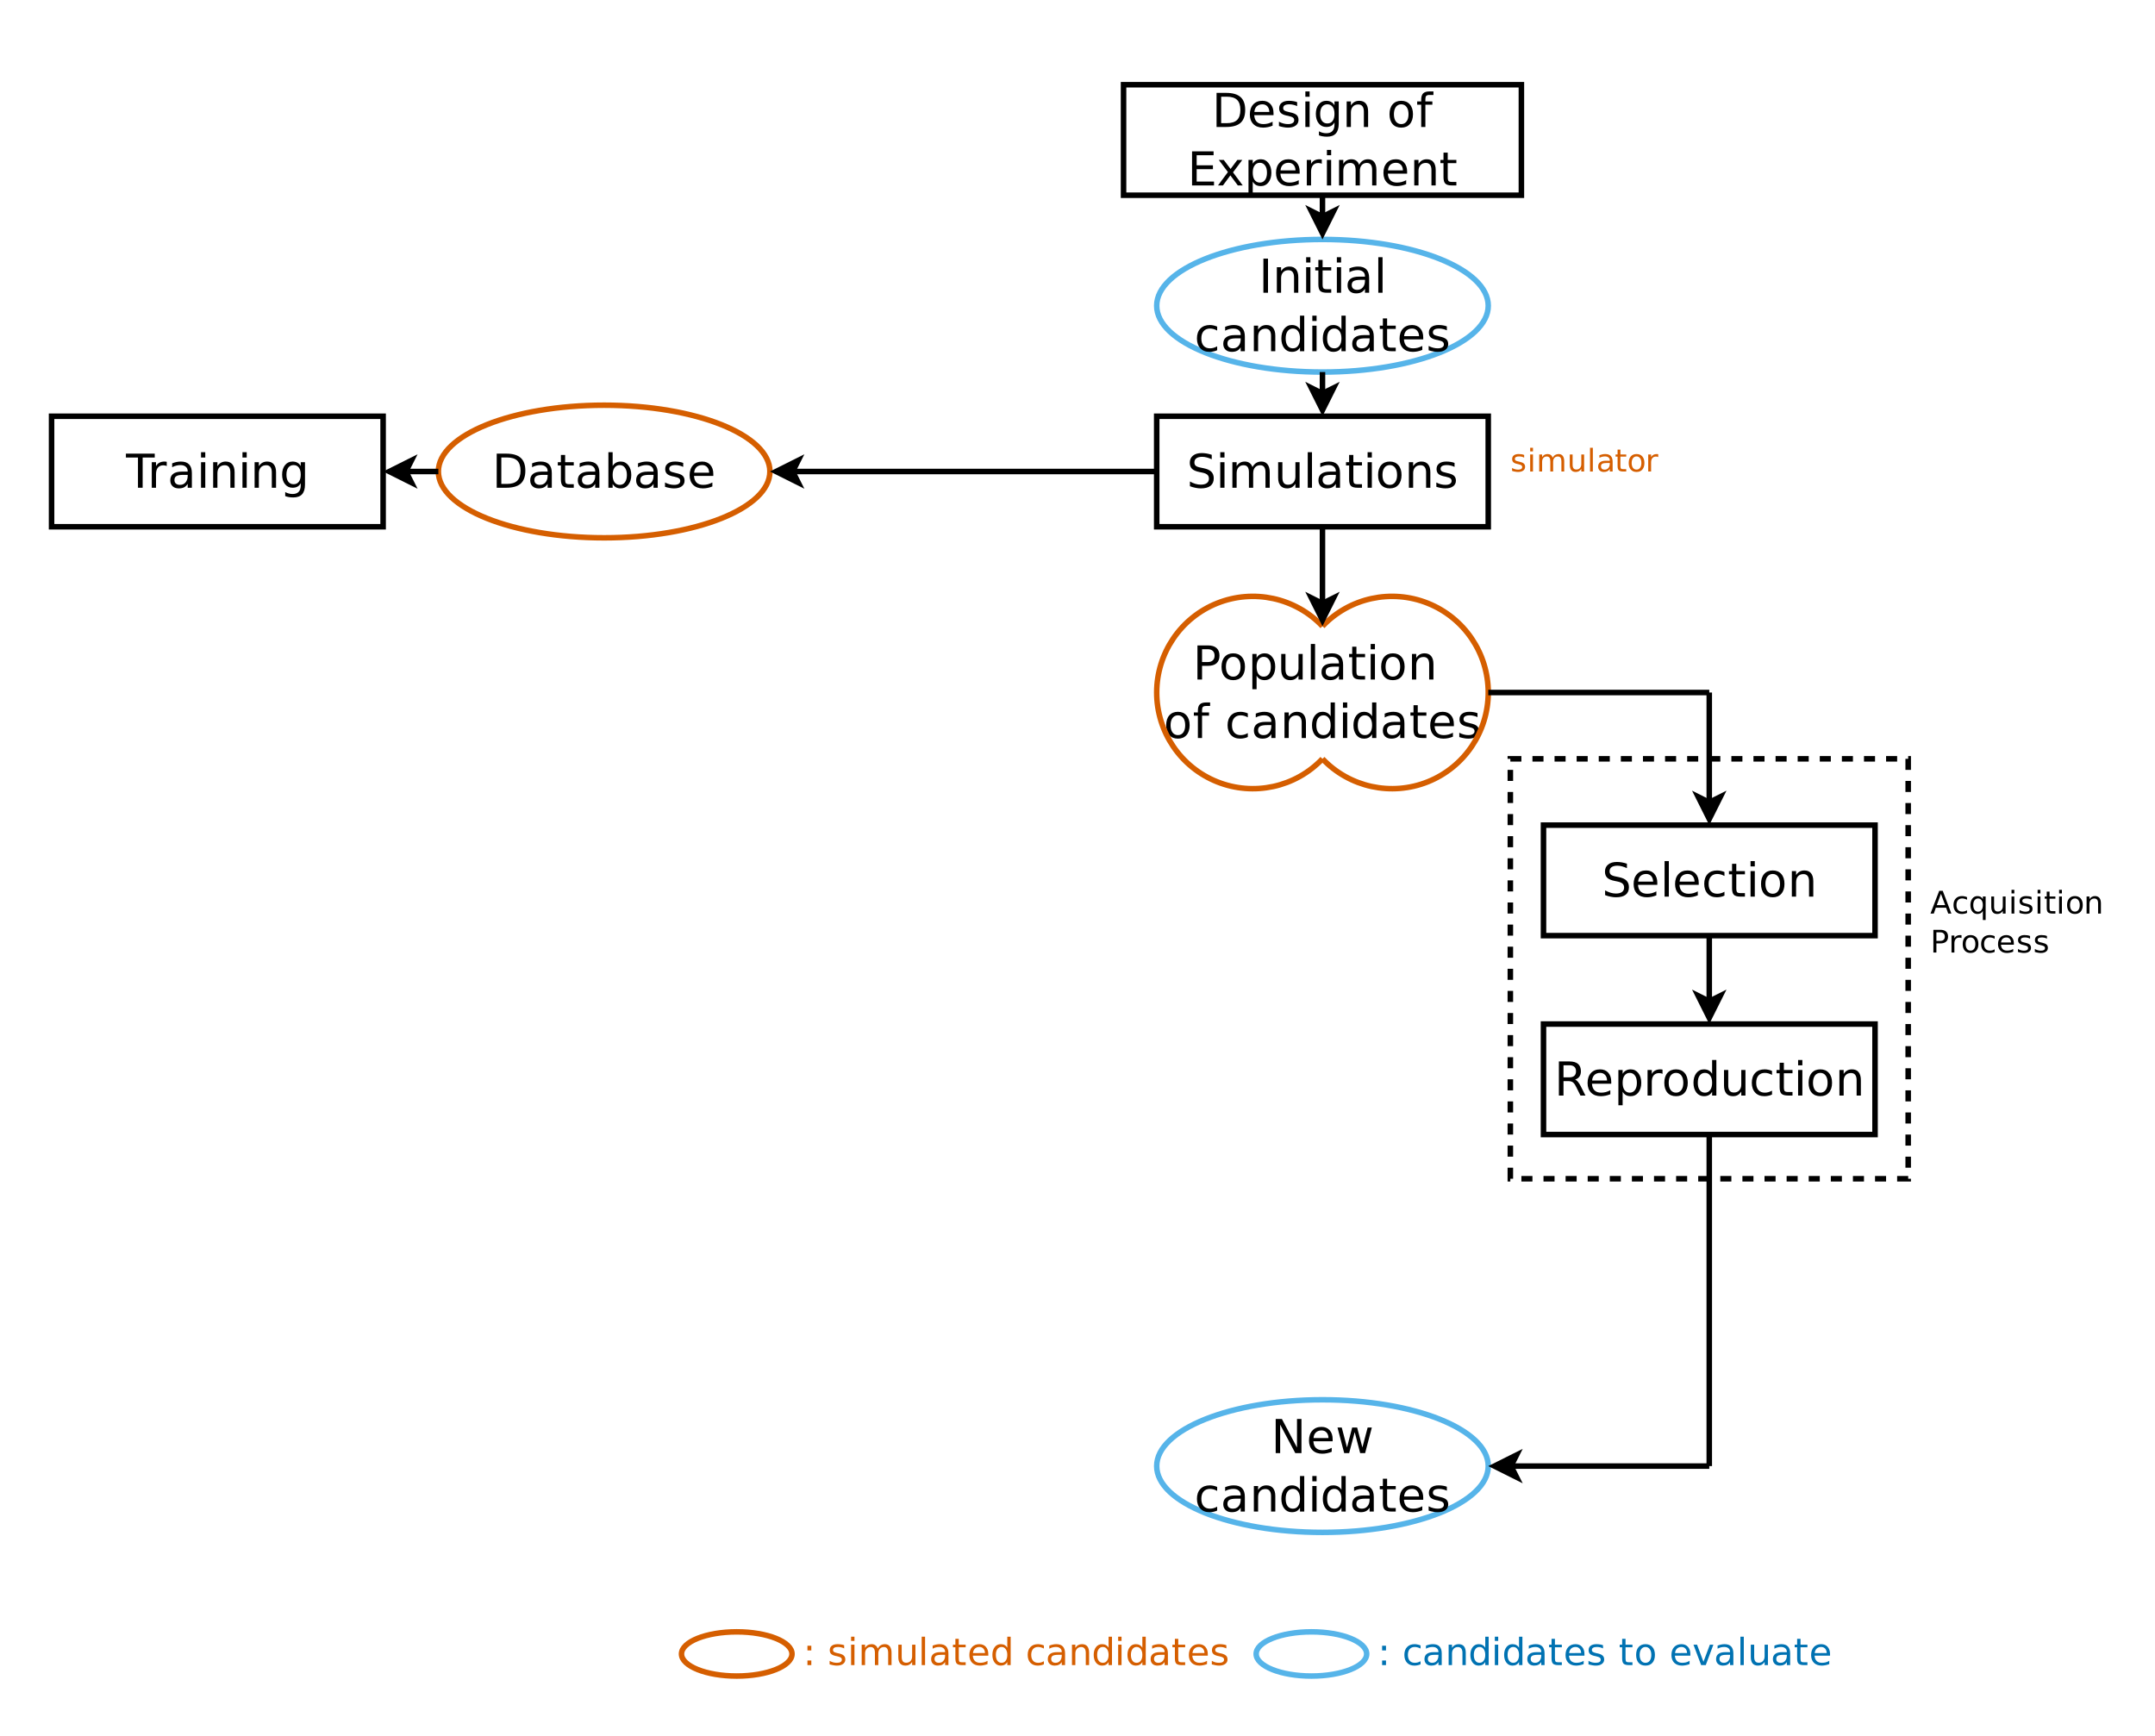 <?xml version="1.0" encoding="UTF-8"?>
<svg xmlns="http://www.w3.org/2000/svg" xmlns:xlink="http://www.w3.org/1999/xlink" width="468pt" height="377pt" viewBox="0 0 468 377" version="1.1">
<defs>
<g>
<symbol overflow="visible" id="glyph0-0">
<path style="stroke:none;" d="M 0.406 1.438 L 0.406 -5.734 L 4.469 -5.734 L 4.469 1.438 Z M 0.859 0.984 L 4.016 0.984 L 4.016 -5.266 L 0.859 -5.266 Z M 0.859 0.984 "/>
</symbol>
<symbol overflow="visible" id="glyph0-1">
<path style="stroke:none;" d="M 0.953 -1 L 1.797 -1 L 1.797 0 L 0.953 0 Z M 0.953 -4.203 L 1.797 -4.203 L 1.797 -3.188 L 0.953 -3.188 Z M 0.953 -4.203 "/>
</symbol>
<symbol overflow="visible" id="glyph0-2">
<path style="stroke:none;" d=""/>
</symbol>
<symbol overflow="visible" id="glyph0-3">
<path style="stroke:none;" d="M 3.594 -4.312 L 3.594 -3.625 C 3.383 -3.727 3.172 -3.805 2.953 -3.859 C 2.734 -3.91 2.504 -3.938 2.266 -3.938 C 1.898 -3.938 1.625 -3.879 1.438 -3.766 C 1.258 -3.66 1.172 -3.492 1.172 -3.266 C 1.172 -3.098 1.234 -2.969 1.359 -2.875 C 1.492 -2.781 1.758 -2.688 2.156 -2.594 L 2.406 -2.547 C 2.926 -2.43 3.297 -2.27 3.516 -2.062 C 3.734 -1.863 3.844 -1.582 3.844 -1.219 C 3.844 -0.812 3.676 -0.488 3.344 -0.25 C 3.02 -0.008 2.57 0.109 2 0.109 C 1.758 0.109 1.508 0.082 1.25 0.031 C 1 -0.008 0.727 -0.07 0.438 -0.156 L 0.438 -0.922 C 0.707 -0.773 0.973 -0.664 1.234 -0.594 C 1.492 -0.531 1.754 -0.5 2.016 -0.5 C 2.359 -0.5 2.625 -0.555 2.812 -0.672 C 3 -0.785 3.094 -0.953 3.094 -1.172 C 3.094 -1.367 3.023 -1.52 2.891 -1.625 C 2.754 -1.727 2.457 -1.832 2 -1.938 L 1.75 -1.984 C 1.301 -2.086 0.973 -2.234 0.766 -2.422 C 0.566 -2.617 0.469 -2.891 0.469 -3.234 C 0.469 -3.66 0.613 -3.984 0.906 -4.203 C 1.207 -4.43 1.629 -4.547 2.172 -4.547 C 2.441 -4.547 2.695 -4.523 2.938 -4.484 C 3.176 -4.453 3.395 -4.395 3.594 -4.312 Z M 3.594 -4.312 "/>
</symbol>
<symbol overflow="visible" id="glyph0-4">
<path style="stroke:none;" d="M 0.766 -4.438 L 1.5 -4.438 L 1.5 0 L 0.766 0 Z M 0.766 -6.172 L 1.5 -6.172 L 1.5 -5.25 L 0.766 -5.25 Z M 0.766 -6.172 "/>
</symbol>
<symbol overflow="visible" id="glyph0-5">
<path style="stroke:none;" d="M 4.219 -3.594 C 4.406 -3.914 4.625 -4.156 4.875 -4.312 C 5.133 -4.469 5.438 -4.547 5.781 -4.547 C 6.238 -4.547 6.594 -4.383 6.844 -4.062 C 7.094 -3.738 7.219 -3.281 7.219 -2.688 L 7.219 0 L 6.484 0 L 6.484 -2.656 C 6.484 -3.082 6.406 -3.398 6.25 -3.609 C 6.102 -3.816 5.879 -3.922 5.578 -3.922 C 5.191 -3.922 4.891 -3.789 4.672 -3.531 C 4.453 -3.281 4.344 -2.941 4.344 -2.516 L 4.344 0 L 3.609 0 L 3.609 -2.656 C 3.609 -3.082 3.531 -3.398 3.375 -3.609 C 3.227 -3.816 3 -3.922 2.688 -3.922 C 2.312 -3.922 2.016 -3.789 1.797 -3.531 C 1.578 -3.281 1.469 -2.941 1.469 -2.516 L 1.469 0 L 0.734 0 L 0.734 -4.438 L 1.469 -4.438 L 1.469 -3.75 C 1.633 -4.02 1.832 -4.219 2.062 -4.344 C 2.301 -4.477 2.582 -4.547 2.906 -4.547 C 3.227 -4.547 3.5 -4.461 3.719 -4.297 C 3.945 -4.141 4.113 -3.906 4.219 -3.594 Z M 4.219 -3.594 "/>
</symbol>
<symbol overflow="visible" id="glyph0-6">
<path style="stroke:none;" d="M 0.688 -1.75 L 0.688 -4.438 L 1.422 -4.438 L 1.422 -1.781 C 1.422 -1.363 1.5 -1.047 1.656 -0.828 C 1.82 -0.617 2.07 -0.516 2.406 -0.516 C 2.801 -0.516 3.113 -0.641 3.344 -0.891 C 3.57 -1.148 3.688 -1.492 3.688 -1.922 L 3.688 -4.438 L 4.406 -4.438 L 4.406 0 L 3.688 0 L 3.688 -0.688 C 3.508 -0.414 3.301 -0.211 3.062 -0.078 C 2.832 0.047 2.562 0.109 2.25 0.109 C 1.738 0.109 1.348 -0.047 1.078 -0.359 C 0.816 -0.68 0.688 -1.145 0.688 -1.75 Z M 2.531 -4.547 Z M 2.531 -4.547 "/>
</symbol>
<symbol overflow="visible" id="glyph0-7">
<path style="stroke:none;" d="M 0.766 -6.172 L 1.5 -6.172 L 1.5 0 L 0.766 0 Z M 0.766 -6.172 "/>
</symbol>
<symbol overflow="visible" id="glyph0-8">
<path style="stroke:none;" d="M 2.781 -2.234 C 2.195 -2.234 1.789 -2.164 1.562 -2.031 C 1.332 -1.895 1.219 -1.664 1.219 -1.344 C 1.219 -1.082 1.301 -0.875 1.469 -0.719 C 1.645 -0.57 1.879 -0.5 2.172 -0.5 C 2.578 -0.5 2.898 -0.641 3.141 -0.922 C 3.391 -1.211 3.516 -1.598 3.516 -2.078 L 3.516 -2.234 Z M 4.234 -2.531 L 4.234 0 L 3.516 0 L 3.516 -0.672 C 3.348 -0.398 3.141 -0.203 2.891 -0.078 C 2.641 0.047 2.332 0.109 1.969 0.109 C 1.52 0.109 1.16 -0.016 0.891 -0.266 C 0.617 -0.523 0.484 -0.867 0.484 -1.297 C 0.484 -1.797 0.648 -2.172 0.984 -2.422 C 1.316 -2.68 1.816 -2.812 2.484 -2.812 L 3.516 -2.812 L 3.516 -2.875 C 3.516 -3.207 3.398 -3.469 3.172 -3.656 C 2.953 -3.844 2.645 -3.938 2.25 -3.938 C 2 -3.938 1.75 -3.906 1.5 -3.844 C 1.258 -3.781 1.031 -3.688 0.812 -3.562 L 0.812 -4.234 C 1.082 -4.336 1.344 -4.414 1.594 -4.469 C 1.844 -4.52 2.086 -4.547 2.328 -4.547 C 2.961 -4.547 3.438 -4.379 3.75 -4.047 C 4.07 -3.711 4.234 -3.207 4.234 -2.531 Z M 4.234 -2.531 "/>
</symbol>
<symbol overflow="visible" id="glyph0-9">
<path style="stroke:none;" d="M 1.484 -5.703 L 1.484 -4.438 L 2.984 -4.438 L 2.984 -3.875 L 1.484 -3.875 L 1.484 -1.469 C 1.484 -1.102 1.531 -0.867 1.625 -0.766 C 1.727 -0.66 1.93 -0.609 2.234 -0.609 L 2.984 -0.609 L 2.984 0 L 2.234 0 C 1.672 0 1.281 -0.102 1.062 -0.312 C 0.852 -0.52 0.75 -0.906 0.75 -1.469 L 0.75 -3.875 L 0.219 -3.875 L 0.219 -4.438 L 0.75 -4.438 L 0.75 -5.703 Z M 1.484 -5.703 "/>
</symbol>
<symbol overflow="visible" id="glyph0-10">
<path style="stroke:none;" d="M 4.562 -2.406 L 4.562 -2.047 L 1.203 -2.047 C 1.234 -1.547 1.383 -1.16 1.656 -0.891 C 1.938 -0.629 2.316 -0.5 2.797 -0.5 C 3.078 -0.5 3.348 -0.531 3.609 -0.594 C 3.867 -0.664 4.129 -0.773 4.391 -0.922 L 4.391 -0.219 C 4.129 -0.113 3.859 -0.035 3.578 0.016 C 3.305 0.078 3.031 0.109 2.75 0.109 C 2.039 0.109 1.477 -0.094 1.062 -0.5 C 0.656 -0.914 0.453 -1.473 0.453 -2.172 C 0.453 -2.898 0.645 -3.477 1.031 -3.906 C 1.426 -4.332 1.957 -4.547 2.625 -4.547 C 3.219 -4.547 3.688 -4.352 4.031 -3.969 C 4.383 -3.582 4.562 -3.062 4.562 -2.406 Z M 3.844 -2.625 C 3.832 -3.02 3.719 -3.336 3.5 -3.578 C 3.281 -3.816 2.992 -3.938 2.641 -3.938 C 2.223 -3.938 1.895 -3.816 1.656 -3.578 C 1.414 -3.348 1.273 -3.023 1.234 -2.609 Z M 3.844 -2.625 "/>
</symbol>
<symbol overflow="visible" id="glyph0-11">
<path style="stroke:none;" d="M 3.688 -3.766 L 3.688 -6.172 L 4.422 -6.172 L 4.422 0 L 3.688 0 L 3.688 -0.672 C 3.531 -0.398 3.332 -0.203 3.094 -0.078 C 2.863 0.047 2.586 0.109 2.266 0.109 C 1.723 0.109 1.285 -0.102 0.953 -0.531 C 0.617 -0.957 0.453 -1.52 0.453 -2.219 C 0.453 -2.914 0.617 -3.477 0.953 -3.906 C 1.285 -4.332 1.723 -4.547 2.266 -4.547 C 2.586 -4.547 2.863 -4.484 3.094 -4.359 C 3.332 -4.234 3.531 -4.035 3.688 -3.766 Z M 1.203 -2.219 C 1.203 -1.676 1.312 -1.254 1.531 -0.953 C 1.75 -0.648 2.051 -0.5 2.438 -0.5 C 2.82 -0.5 3.125 -0.648 3.344 -0.953 C 3.57 -1.254 3.688 -1.676 3.688 -2.219 C 3.688 -2.75 3.57 -3.164 3.344 -3.469 C 3.125 -3.781 2.82 -3.938 2.438 -3.938 C 2.051 -3.938 1.75 -3.781 1.531 -3.469 C 1.312 -3.164 1.203 -2.75 1.203 -2.219 Z M 1.203 -2.219 "/>
</symbol>
<symbol overflow="visible" id="glyph0-12">
<path style="stroke:none;" d="M 3.969 -4.266 L 3.969 -3.594 C 3.758 -3.707 3.551 -3.789 3.344 -3.844 C 3.133 -3.906 2.926 -3.938 2.719 -3.938 C 2.238 -3.938 1.867 -3.785 1.609 -3.484 C 1.348 -3.18 1.219 -2.758 1.219 -2.219 C 1.219 -1.676 1.348 -1.254 1.609 -0.953 C 1.867 -0.648 2.238 -0.5 2.719 -0.5 C 2.926 -0.5 3.133 -0.523 3.344 -0.578 C 3.551 -0.641 3.758 -0.727 3.969 -0.844 L 3.969 -0.172 C 3.758 -0.078 3.547 -0.008 3.328 0.031 C 3.109 0.082 2.879 0.109 2.641 0.109 C 1.961 0.109 1.426 -0.098 1.031 -0.516 C 0.645 -0.93 0.453 -1.5 0.453 -2.219 C 0.453 -2.945 0.648 -3.516 1.047 -3.922 C 1.441 -4.336 1.988 -4.547 2.688 -4.547 C 2.906 -4.547 3.117 -4.52 3.328 -4.469 C 3.547 -4.426 3.758 -4.359 3.969 -4.266 Z M 3.969 -4.266 "/>
</symbol>
<symbol overflow="visible" id="glyph0-13">
<path style="stroke:none;" d="M 4.453 -2.688 L 4.453 0 L 3.734 0 L 3.734 -2.656 C 3.734 -3.07 3.648 -3.383 3.484 -3.594 C 3.316 -3.812 3.07 -3.922 2.75 -3.922 C 2.352 -3.922 2.039 -3.789 1.812 -3.531 C 1.582 -3.281 1.469 -2.941 1.469 -2.516 L 1.469 0 L 0.734 0 L 0.734 -4.438 L 1.469 -4.438 L 1.469 -3.75 C 1.645 -4.02 1.848 -4.219 2.078 -4.344 C 2.316 -4.477 2.594 -4.547 2.906 -4.547 C 3.414 -4.547 3.801 -4.391 4.062 -4.078 C 4.32 -3.766 4.453 -3.301 4.453 -2.688 Z M 4.453 -2.688 "/>
</symbol>
<symbol overflow="visible" id="glyph0-14">
<path style="stroke:none;" d="M 2.484 -3.938 C 2.098 -3.938 1.789 -3.781 1.562 -3.469 C 1.332 -3.164 1.219 -2.75 1.219 -2.219 C 1.219 -1.688 1.328 -1.266 1.547 -0.953 C 1.773 -0.648 2.086 -0.5 2.484 -0.5 C 2.879 -0.5 3.188 -0.648 3.406 -0.953 C 3.633 -1.266 3.75 -1.688 3.75 -2.219 C 3.75 -2.738 3.633 -3.156 3.406 -3.469 C 3.188 -3.781 2.879 -3.938 2.484 -3.938 Z M 2.484 -4.547 C 3.117 -4.547 3.617 -4.336 3.984 -3.922 C 4.348 -3.516 4.531 -2.945 4.531 -2.219 C 4.531 -1.488 4.348 -0.914 3.984 -0.5 C 3.617 -0.094 3.117 0.109 2.484 0.109 C 1.848 0.109 1.348 -0.094 0.984 -0.5 C 0.629 -0.914 0.453 -1.488 0.453 -2.219 C 0.453 -2.945 0.629 -3.516 0.984 -3.922 C 1.348 -4.336 1.848 -4.547 2.484 -4.547 Z M 2.484 -4.547 "/>
</symbol>
<symbol overflow="visible" id="glyph0-15">
<path style="stroke:none;" d="M 0.234 -4.438 L 1.016 -4.438 L 2.406 -0.719 L 3.797 -4.438 L 4.562 -4.438 L 2.906 0 L 1.906 0 Z M 0.234 -4.438 "/>
</symbol>
<symbol overflow="visible" id="glyph1-0">
<path style="stroke:none;" d="M 0.5 1.797 L 0.5 -7.156 L 5.578 -7.156 L 5.578 1.797 Z M 1.078 1.234 L 5.016 1.234 L 5.016 -6.594 L 1.078 -6.594 Z M 1.078 1.234 "/>
</symbol>
<symbol overflow="visible" id="glyph1-1">
<path style="stroke:none;" d="M 2 -6.578 L 2 -0.828 L 3.203 -0.828 C 4.223 -0.828 4.973 -1.055 5.453 -1.516 C 5.93 -1.984 6.172 -2.711 6.172 -3.703 C 6.172 -4.703 5.93 -5.43 5.453 -5.891 C 4.973 -6.348 4.223 -6.578 3.203 -6.578 Z M 1 -7.406 L 3.062 -7.406 C 4.488 -7.406 5.535 -7.102 6.203 -6.5 C 6.879 -5.906 7.219 -4.973 7.219 -3.703 C 7.219 -2.43 6.879 -1.492 6.203 -0.891 C 5.535 -0.297 4.488 0 3.062 0 L 1 0 Z M 1 -7.406 "/>
</symbol>
<symbol overflow="visible" id="glyph1-2">
<path style="stroke:none;" d="M 5.703 -3 L 5.703 -2.562 L 1.516 -2.562 C 1.555 -1.926 1.742 -1.441 2.078 -1.109 C 2.422 -0.785 2.895 -0.625 3.5 -0.625 C 3.844 -0.625 4.18 -0.664 4.516 -0.75 C 4.848 -0.844 5.176 -0.973 5.5 -1.141 L 5.5 -0.281 C 5.164 -0.145 4.828 -0.039 4.484 0.031 C 4.141 0.102 3.789 0.141 3.438 0.141 C 2.551 0.141 1.848 -0.113 1.328 -0.625 C 0.816 -1.145 0.562 -1.844 0.562 -2.719 C 0.562 -3.633 0.805 -4.359 1.297 -4.891 C 1.785 -5.422 2.445 -5.688 3.281 -5.688 C 4.031 -5.688 4.617 -5.445 5.047 -4.969 C 5.484 -4.488 5.703 -3.832 5.703 -3 Z M 4.797 -3.266 C 4.785 -3.766 4.645 -4.164 4.375 -4.469 C 4.102 -4.77 3.742 -4.922 3.297 -4.922 C 2.785 -4.922 2.375 -4.773 2.062 -4.484 C 1.758 -4.191 1.586 -3.785 1.547 -3.266 Z M 4.797 -3.266 "/>
</symbol>
<symbol overflow="visible" id="glyph1-3">
<path style="stroke:none;" d="M 4.5 -5.391 L 4.5 -4.531 C 4.238 -4.656 3.969 -4.75 3.688 -4.812 C 3.414 -4.883 3.129 -4.922 2.828 -4.922 C 2.379 -4.922 2.039 -4.852 1.812 -4.719 C 1.582 -4.582 1.469 -4.375 1.469 -4.094 C 1.469 -3.883 1.547 -3.719 1.703 -3.594 C 1.867 -3.469 2.195 -3.352 2.688 -3.25 L 3 -3.172 C 3.656 -3.035 4.117 -2.844 4.391 -2.594 C 4.66 -2.344 4.797 -1.988 4.797 -1.531 C 4.797 -1.02 4.594 -0.613 4.188 -0.312 C 3.781 -0.008 3.219 0.141 2.5 0.141 C 2.195 0.141 1.883 0.109 1.562 0.047 C 1.25 -0.004 0.91 -0.086 0.547 -0.203 L 0.547 -1.141 C 0.891 -0.961 1.223 -0.832 1.547 -0.75 C 1.867 -0.664 2.191 -0.625 2.516 -0.625 C 2.941 -0.625 3.27 -0.695 3.5 -0.844 C 3.738 -0.988 3.859 -1.195 3.859 -1.469 C 3.859 -1.707 3.773 -1.895 3.609 -2.031 C 3.441 -2.164 3.078 -2.297 2.516 -2.422 L 2.188 -2.484 C 1.625 -2.609 1.219 -2.789 0.969 -3.031 C 0.719 -3.281 0.594 -3.617 0.594 -4.047 C 0.594 -4.566 0.773 -4.969 1.141 -5.25 C 1.516 -5.539 2.039 -5.688 2.719 -5.688 C 3.062 -5.688 3.379 -5.66 3.672 -5.609 C 3.973 -5.566 4.25 -5.492 4.5 -5.391 Z M 4.5 -5.391 "/>
</symbol>
<symbol overflow="visible" id="glyph1-4">
<path style="stroke:none;" d="M 0.953 -5.547 L 1.875 -5.547 L 1.875 0 L 0.953 0 Z M 0.953 -7.719 L 1.875 -7.719 L 1.875 -6.562 L 0.953 -6.562 Z M 0.953 -7.719 "/>
</symbol>
<symbol overflow="visible" id="glyph1-5">
<path style="stroke:none;" d="M 4.609 -2.844 C 4.609 -3.5 4.473 -4.008 4.203 -4.375 C 3.93 -4.738 3.551 -4.922 3.062 -4.922 C 2.57 -4.922 2.188 -4.738 1.906 -4.375 C 1.633 -4.008 1.5 -3.5 1.5 -2.844 C 1.5 -2.188 1.633 -1.676 1.906 -1.312 C 2.188 -0.945 2.57 -0.766 3.062 -0.766 C 3.551 -0.766 3.93 -0.945 4.203 -1.312 C 4.473 -1.676 4.609 -2.188 4.609 -2.844 Z M 5.531 -0.688 C 5.531 0.258 5.316 0.961 4.891 1.422 C 4.473 1.879 3.832 2.109 2.969 2.109 C 2.645 2.109 2.336 2.082 2.047 2.031 C 1.766 1.988 1.492 1.914 1.234 1.812 L 1.234 0.938 C 1.492 1.082 1.754 1.188 2.016 1.25 C 2.285 1.32 2.555 1.359 2.828 1.359 C 3.422 1.359 3.863 1.203 4.156 0.891 C 4.457 0.578 4.609 0.102 4.609 -0.531 L 4.609 -0.984 C 4.422 -0.648 4.18 -0.398 3.891 -0.234 C 3.598 -0.078 3.242 0 2.828 0 C 2.148 0 1.602 -0.258 1.188 -0.781 C 0.77 -1.301 0.562 -1.988 0.562 -2.844 C 0.562 -3.695 0.77 -4.383 1.188 -4.906 C 1.602 -5.426 2.148 -5.688 2.828 -5.688 C 3.242 -5.688 3.598 -5.602 3.891 -5.438 C 4.18 -5.281 4.422 -5.039 4.609 -4.719 L 4.609 -5.547 L 5.531 -5.547 Z M 5.531 -0.688 "/>
</symbol>
<symbol overflow="visible" id="glyph1-6">
<path style="stroke:none;" d="M 5.578 -3.359 L 5.578 0 L 4.656 0 L 4.656 -3.328 C 4.656 -3.848 4.551 -4.238 4.344 -4.5 C 4.145 -4.758 3.844 -4.891 3.438 -4.891 C 2.938 -4.891 2.547 -4.734 2.266 -4.422 C 1.984 -4.109 1.844 -3.68 1.844 -3.141 L 1.844 0 L 0.922 0 L 0.922 -5.547 L 1.844 -5.547 L 1.844 -4.688 C 2.062 -5.02 2.316 -5.27 2.609 -5.438 C 2.91 -5.602 3.254 -5.688 3.641 -5.688 C 4.273 -5.688 4.754 -5.488 5.078 -5.094 C 5.41 -4.695 5.578 -4.117 5.578 -3.359 Z M 5.578 -3.359 "/>
</symbol>
<symbol overflow="visible" id="glyph1-7">
<path style="stroke:none;" d=""/>
</symbol>
<symbol overflow="visible" id="glyph1-8">
<path style="stroke:none;" d="M 3.109 -4.922 C 2.617 -4.922 2.227 -4.727 1.938 -4.344 C 1.656 -3.957 1.516 -3.43 1.516 -2.766 C 1.516 -2.109 1.656 -1.586 1.938 -1.203 C 2.227 -0.816 2.617 -0.625 3.109 -0.625 C 3.598 -0.625 3.984 -0.816 4.266 -1.203 C 4.547 -1.586 4.688 -2.109 4.688 -2.766 C 4.688 -3.43 4.547 -3.957 4.266 -4.344 C 3.984 -4.727 3.598 -4.922 3.109 -4.922 Z M 3.109 -5.688 C 3.898 -5.688 4.52 -5.426 4.969 -4.906 C 5.426 -4.395 5.656 -3.68 5.656 -2.766 C 5.656 -1.859 5.426 -1.145 4.969 -0.625 C 4.52 -0.113 3.898 0.141 3.109 0.141 C 2.316 0.141 1.691 -0.113 1.234 -0.625 C 0.785 -1.145 0.562 -1.859 0.562 -2.766 C 0.562 -3.68 0.785 -4.395 1.234 -4.906 C 1.691 -5.426 2.316 -5.688 3.109 -5.688 Z M 3.109 -5.688 "/>
</symbol>
<symbol overflow="visible" id="glyph1-9">
<path style="stroke:none;" d="M 3.766 -7.719 L 3.766 -6.953 L 2.891 -6.953 C 2.566 -6.953 2.336 -6.883 2.203 -6.75 C 2.078 -6.625 2.016 -6.391 2.016 -6.047 L 2.016 -5.547 L 3.531 -5.547 L 3.531 -4.844 L 2.016 -4.844 L 2.016 0 L 1.109 0 L 1.109 -4.844 L 0.234 -4.844 L 0.234 -5.547 L 1.109 -5.547 L 1.109 -5.938 C 1.109 -6.562 1.25 -7.016 1.531 -7.297 C 1.82 -7.578 2.281 -7.719 2.906 -7.719 Z M 3.766 -7.719 "/>
</symbol>
<symbol overflow="visible" id="glyph1-10">
<path style="stroke:none;" d="M 1 -7.406 L 5.672 -7.406 L 5.672 -6.562 L 2 -6.562 L 2 -4.375 L 5.531 -4.375 L 5.531 -3.531 L 2 -3.531 L 2 -0.844 L 5.766 -0.844 L 5.766 0 L 1 0 Z M 1 -7.406 "/>
</symbol>
<symbol overflow="visible" id="glyph1-11">
<path style="stroke:none;" d="M 5.578 -5.547 L 3.562 -2.844 L 5.672 0 L 4.609 0 L 2.984 -2.188 L 1.375 0 L 0.297 0 L 2.453 -2.906 L 0.469 -5.547 L 1.547 -5.547 L 3.031 -3.578 L 4.5 -5.547 Z M 5.578 -5.547 "/>
</symbol>
<symbol overflow="visible" id="glyph1-12">
<path style="stroke:none;" d="M 1.844 -0.828 L 1.844 2.109 L 0.922 2.109 L 0.922 -5.547 L 1.844 -5.547 L 1.844 -4.719 C 2.031 -5.039 2.27 -5.281 2.562 -5.438 C 2.852 -5.602 3.203 -5.688 3.609 -5.688 C 4.285 -5.688 4.832 -5.414 5.25 -4.875 C 5.676 -4.344 5.891 -3.641 5.891 -2.766 C 5.891 -1.898 5.676 -1.195 5.25 -0.656 C 4.832 -0.125 4.285 0.141 3.609 0.141 C 3.203 0.141 2.852 0.062 2.562 -0.094 C 2.27 -0.258 2.031 -0.504 1.844 -0.828 Z M 4.938 -2.766 C 4.938 -3.441 4.797 -3.969 4.516 -4.344 C 4.242 -4.727 3.867 -4.922 3.391 -4.922 C 2.91 -4.922 2.531 -4.727 2.25 -4.344 C 1.977 -3.969 1.844 -3.441 1.844 -2.766 C 1.844 -2.098 1.977 -1.57 2.25 -1.188 C 2.531 -0.812 2.91 -0.625 3.391 -0.625 C 3.867 -0.625 4.242 -0.812 4.516 -1.188 C 4.797 -1.57 4.938 -2.098 4.938 -2.766 Z M 4.938 -2.766 "/>
</symbol>
<symbol overflow="visible" id="glyph1-13">
<path style="stroke:none;" d="M 4.172 -4.703 C 4.066 -4.766 3.953 -4.805 3.828 -4.828 C 3.711 -4.859 3.582 -4.875 3.438 -4.875 C 2.926 -4.875 2.531 -4.707 2.25 -4.375 C 1.977 -4.039 1.844 -3.555 1.844 -2.922 L 1.844 0 L 0.922 0 L 0.922 -5.547 L 1.844 -5.547 L 1.844 -4.688 C 2.031 -5.031 2.273 -5.281 2.578 -5.438 C 2.891 -5.602 3.266 -5.688 3.703 -5.688 C 3.766 -5.688 3.832 -5.68 3.906 -5.672 C 3.988 -5.66 4.078 -5.648 4.172 -5.641 Z M 4.172 -4.703 "/>
</symbol>
<symbol overflow="visible" id="glyph1-14">
<path style="stroke:none;" d="M 5.281 -4.484 C 5.508 -4.898 5.781 -5.203 6.094 -5.391 C 6.414 -5.586 6.789 -5.688 7.219 -5.688 C 7.801 -5.688 8.25 -5.484 8.562 -5.078 C 8.875 -4.672 9.031 -4.098 9.031 -3.359 L 9.031 0 L 8.109 0 L 8.109 -3.328 C 8.109 -3.859 8.016 -4.25 7.828 -4.5 C 7.641 -4.758 7.352 -4.891 6.969 -4.891 C 6.5 -4.891 6.125 -4.734 5.844 -4.422 C 5.57 -4.109 5.438 -3.68 5.438 -3.141 L 5.438 0 L 4.516 0 L 4.516 -3.328 C 4.516 -3.859 4.422 -4.25 4.234 -4.5 C 4.047 -4.758 3.754 -4.891 3.359 -4.891 C 2.891 -4.891 2.52 -4.734 2.25 -4.422 C 1.977 -4.109 1.844 -3.68 1.844 -3.141 L 1.844 0 L 0.922 0 L 0.922 -5.547 L 1.844 -5.547 L 1.844 -4.688 C 2.051 -5.031 2.301 -5.281 2.594 -5.438 C 2.883 -5.602 3.227 -5.688 3.625 -5.688 C 4.031 -5.688 4.375 -5.582 4.656 -5.375 C 4.938 -5.176 5.145 -4.879 5.281 -4.484 Z M 5.281 -4.484 "/>
</symbol>
<symbol overflow="visible" id="glyph1-15">
<path style="stroke:none;" d="M 1.859 -7.125 L 1.859 -5.547 L 3.734 -5.547 L 3.734 -4.844 L 1.859 -4.844 L 1.859 -1.828 C 1.859 -1.379 1.922 -1.086 2.047 -0.953 C 2.172 -0.828 2.422 -0.766 2.797 -0.766 L 3.734 -0.766 L 3.734 0 L 2.797 0 C 2.098 0 1.613 -0.129 1.344 -0.391 C 1.07 -0.648 0.938 -1.129 0.938 -1.828 L 0.938 -4.844 L 0.266 -4.844 L 0.266 -5.547 L 0.938 -5.547 L 0.938 -7.125 Z M 1.859 -7.125 "/>
</symbol>
<symbol overflow="visible" id="glyph1-16">
<path style="stroke:none;" d="M 1 -7.406 L 2 -7.406 L 2 0 L 1 0 Z M 1 -7.406 "/>
</symbol>
<symbol overflow="visible" id="glyph1-17">
<path style="stroke:none;" d="M 3.484 -2.797 C 2.742 -2.797 2.227 -2.707 1.938 -2.531 C 1.656 -2.363 1.516 -2.078 1.516 -1.672 C 1.516 -1.348 1.617 -1.094 1.828 -0.906 C 2.047 -0.719 2.344 -0.625 2.719 -0.625 C 3.219 -0.625 3.617 -0.801 3.922 -1.156 C 4.234 -1.52 4.391 -2 4.391 -2.594 L 4.391 -2.797 Z M 5.297 -3.172 L 5.297 0 L 4.391 0 L 4.391 -0.844 C 4.18 -0.508 3.922 -0.258 3.609 -0.094 C 3.297 0.062 2.914 0.141 2.469 0.141 C 1.895 0.141 1.441 -0.016 1.109 -0.328 C 0.773 -0.648 0.609 -1.078 0.609 -1.609 C 0.609 -2.234 0.816 -2.703 1.234 -3.016 C 1.648 -3.336 2.273 -3.5 3.109 -3.5 L 4.391 -3.5 L 4.391 -3.594 C 4.391 -4.008 4.25 -4.332 3.969 -4.562 C 3.695 -4.801 3.312 -4.922 2.812 -4.922 C 2.488 -4.922 2.176 -4.879 1.875 -4.797 C 1.582 -4.723 1.297 -4.609 1.016 -4.453 L 1.016 -5.297 C 1.348 -5.43 1.672 -5.531 1.984 -5.594 C 2.297 -5.656 2.602 -5.688 2.906 -5.688 C 3.707 -5.688 4.305 -5.477 4.703 -5.062 C 5.098 -4.645 5.297 -4.016 5.297 -3.172 Z M 5.297 -3.172 "/>
</symbol>
<symbol overflow="visible" id="glyph1-18">
<path style="stroke:none;" d="M 0.953 -7.719 L 1.875 -7.719 L 1.875 0 L 0.953 0 Z M 0.953 -7.719 "/>
</symbol>
<symbol overflow="visible" id="glyph1-19">
<path style="stroke:none;" d="M 4.953 -5.344 L 4.953 -4.484 C 4.691 -4.629 4.43 -4.738 4.172 -4.812 C 3.91 -4.883 3.648 -4.922 3.391 -4.922 C 2.797 -4.922 2.332 -4.727 2 -4.344 C 1.676 -3.969 1.516 -3.441 1.516 -2.766 C 1.516 -2.086 1.676 -1.562 2 -1.188 C 2.332 -0.812 2.797 -0.625 3.391 -0.625 C 3.648 -0.625 3.91 -0.66 4.172 -0.734 C 4.43 -0.805 4.691 -0.914 4.953 -1.062 L 4.953 -0.219 C 4.703 -0.094 4.438 -0.004 4.156 0.047 C 3.883 0.109 3.598 0.141 3.297 0.141 C 2.453 0.141 1.785 -0.117 1.297 -0.641 C 0.805 -1.172 0.562 -1.879 0.562 -2.766 C 0.562 -3.672 0.805 -4.383 1.297 -4.906 C 1.797 -5.426 2.484 -5.688 3.359 -5.688 C 3.641 -5.688 3.91 -5.656 4.172 -5.594 C 4.441 -5.539 4.703 -5.457 4.953 -5.344 Z M 4.953 -5.344 "/>
</symbol>
<symbol overflow="visible" id="glyph1-20">
<path style="stroke:none;" d="M 4.609 -4.719 L 4.609 -7.719 L 5.531 -7.719 L 5.531 0 L 4.609 0 L 4.609 -0.828 C 4.422 -0.504 4.18 -0.258 3.891 -0.094 C 3.598 0.062 3.242 0.141 2.828 0.141 C 2.16 0.141 1.613 -0.125 1.188 -0.656 C 0.77 -1.195 0.562 -1.898 0.562 -2.766 C 0.562 -3.641 0.77 -4.344 1.188 -4.875 C 1.613 -5.414 2.16 -5.688 2.828 -5.688 C 3.242 -5.688 3.598 -5.602 3.891 -5.438 C 4.18 -5.281 4.422 -5.039 4.609 -4.719 Z M 1.5 -2.766 C 1.5 -2.098 1.633 -1.57 1.906 -1.188 C 2.188 -0.812 2.57 -0.625 3.062 -0.625 C 3.539 -0.625 3.914 -0.812 4.188 -1.188 C 4.469 -1.57 4.609 -2.098 4.609 -2.766 C 4.609 -3.441 4.469 -3.969 4.188 -4.344 C 3.914 -4.727 3.539 -4.922 3.062 -4.922 C 2.57 -4.922 2.188 -4.727 1.906 -4.344 C 1.633 -3.969 1.5 -3.441 1.5 -2.766 Z M 1.5 -2.766 "/>
</symbol>
<symbol overflow="visible" id="glyph1-21">
<path style="stroke:none;" d="M 5.438 -7.156 L 5.438 -6.188 C 5.051 -6.363 4.691 -6.492 4.359 -6.578 C 4.023 -6.672 3.695 -6.719 3.375 -6.719 C 2.832 -6.719 2.41 -6.613 2.109 -6.406 C 1.816 -6.195 1.672 -5.895 1.672 -5.5 C 1.672 -5.176 1.77 -4.93 1.969 -4.766 C 2.164 -4.598 2.539 -4.461 3.094 -4.359 L 3.688 -4.234 C 4.438 -4.086 4.988 -3.836 5.344 -3.484 C 5.695 -3.129 5.875 -2.648 5.875 -2.047 C 5.875 -1.328 5.633 -0.781 5.156 -0.406 C 4.676 -0.039 3.973 0.141 3.047 0.141 C 2.691 0.141 2.316 0.098 1.922 0.016 C 1.523 -0.055 1.117 -0.172 0.703 -0.328 L 0.703 -1.359 C 1.109 -1.129 1.504 -0.957 1.891 -0.844 C 2.285 -0.727 2.672 -0.672 3.047 -0.672 C 3.617 -0.672 4.055 -0.781 4.359 -1 C 4.672 -1.227 4.828 -1.551 4.828 -1.969 C 4.828 -2.332 4.719 -2.613 4.5 -2.812 C 4.281 -3.02 3.914 -3.176 3.406 -3.281 L 2.797 -3.406 C 2.047 -3.551 1.504 -3.781 1.172 -4.094 C 0.836 -4.414 0.672 -4.859 0.672 -5.422 C 0.672 -6.078 0.898 -6.594 1.359 -6.969 C 1.816 -7.344 2.453 -7.531 3.266 -7.531 C 3.609 -7.531 3.961 -7.5 4.328 -7.438 C 4.691 -7.375 5.062 -7.281 5.438 -7.156 Z M 5.438 -7.156 "/>
</symbol>
<symbol overflow="visible" id="glyph1-22">
<path style="stroke:none;" d="M 0.859 -2.188 L 0.859 -5.547 L 1.781 -5.547 L 1.781 -2.234 C 1.781 -1.703 1.879 -1.305 2.078 -1.047 C 2.285 -0.785 2.594 -0.656 3 -0.656 C 3.5 -0.656 3.891 -0.812 4.172 -1.125 C 4.461 -1.438 4.609 -1.863 4.609 -2.406 L 4.609 -5.547 L 5.516 -5.547 L 5.516 0 L 4.609 0 L 4.609 -0.859 C 4.379 -0.516 4.117 -0.258 3.828 -0.094 C 3.535 0.062 3.195 0.141 2.812 0.141 C 2.176 0.141 1.691 -0.055 1.359 -0.453 C 1.023 -0.848 0.859 -1.426 0.859 -2.188 Z M 3.156 -5.688 Z M 3.156 -5.688 "/>
</symbol>
<symbol overflow="visible" id="glyph1-23">
<path style="stroke:none;" d="M 2 -6.578 L 2 -3.797 L 3.266 -3.797 C 3.723 -3.797 4.078 -3.914 4.328 -4.156 C 4.586 -4.395 4.719 -4.738 4.719 -5.188 C 4.719 -5.633 4.586 -5.977 4.328 -6.219 C 4.078 -6.457 3.723 -6.578 3.266 -6.578 Z M 1 -7.406 L 3.266 -7.406 C 4.086 -7.406 4.711 -7.219 5.141 -6.844 C 5.566 -6.469 5.781 -5.914 5.781 -5.188 C 5.781 -4.457 5.566 -3.906 5.141 -3.531 C 4.711 -3.156 4.086 -2.969 3.266 -2.969 L 2 -2.969 L 2 0 L 1 0 Z M 1 -7.406 "/>
</symbol>
<symbol overflow="visible" id="glyph1-24">
<path style="stroke:none;" d="M 4.516 -3.469 C 4.723 -3.395 4.926 -3.238 5.125 -3 C 5.332 -2.758 5.539 -2.43 5.75 -2.016 L 6.766 0 L 5.688 0 L 4.734 -1.906 C 4.492 -2.395 4.258 -2.719 4.031 -2.875 C 3.801 -3.039 3.488 -3.125 3.094 -3.125 L 2 -3.125 L 2 0 L 1 0 L 1 -7.406 L 3.266 -7.406 C 4.109 -7.406 4.738 -7.227 5.156 -6.875 C 5.57 -6.52 5.781 -5.984 5.781 -5.266 C 5.781 -4.805 5.672 -4.422 5.453 -4.109 C 5.234 -3.805 4.922 -3.594 4.516 -3.469 Z M 2 -6.578 L 2 -3.953 L 3.266 -3.953 C 3.742 -3.953 4.102 -4.062 4.344 -4.281 C 4.594 -4.508 4.719 -4.836 4.719 -5.266 C 4.719 -5.703 4.594 -6.031 4.344 -6.25 C 4.102 -6.469 3.742 -6.578 3.266 -6.578 Z M 2 -6.578 "/>
</symbol>
<symbol overflow="visible" id="glyph1-25">
<path style="stroke:none;" d="M 1 -7.406 L 2.344 -7.406 L 5.625 -1.203 L 5.625 -7.406 L 6.594 -7.406 L 6.594 0 L 5.25 0 L 1.969 -6.188 L 1.969 0 L 1 0 Z M 1 -7.406 "/>
</symbol>
<symbol overflow="visible" id="glyph1-26">
<path style="stroke:none;" d="M 0.422 -5.547 L 1.344 -5.547 L 2.484 -1.219 L 3.609 -5.547 L 4.688 -5.547 L 5.828 -1.219 L 6.969 -5.547 L 7.875 -5.547 L 6.422 0 L 5.344 0 L 4.156 -4.547 L 2.953 0 L 1.875 0 Z M 0.422 -5.547 "/>
</symbol>
<symbol overflow="visible" id="glyph1-27">
<path style="stroke:none;" d="M 4.938 -2.766 C 4.938 -3.441 4.797 -3.969 4.516 -4.344 C 4.242 -4.727 3.867 -4.922 3.391 -4.922 C 2.91 -4.922 2.531 -4.727 2.25 -4.344 C 1.977 -3.969 1.844 -3.441 1.844 -2.766 C 1.844 -2.098 1.977 -1.57 2.25 -1.188 C 2.531 -0.812 2.91 -0.625 3.391 -0.625 C 3.867 -0.625 4.242 -0.812 4.516 -1.188 C 4.797 -1.57 4.938 -2.098 4.938 -2.766 Z M 1.844 -4.719 C 2.031 -5.039 2.27 -5.281 2.562 -5.438 C 2.852 -5.602 3.203 -5.688 3.609 -5.688 C 4.285 -5.688 4.832 -5.414 5.25 -4.875 C 5.676 -4.344 5.891 -3.641 5.891 -2.766 C 5.891 -1.898 5.676 -1.195 5.25 -0.656 C 4.832 -0.125 4.285 0.141 3.609 0.141 C 3.203 0.141 2.852 0.062 2.562 -0.094 C 2.27 -0.258 2.031 -0.504 1.844 -0.828 L 1.844 0 L 0.922 0 L 0.922 -7.719 L 1.844 -7.719 Z M 1.844 -4.719 "/>
</symbol>
<symbol overflow="visible" id="glyph1-28">
<path style="stroke:none;" d="M -0.031 -7.406 L 6.234 -7.406 L 6.234 -6.562 L 3.609 -6.562 L 3.609 0 L 2.594 0 L 2.594 -6.562 L -0.031 -6.562 Z M -0.031 -7.406 "/>
</symbol>
<symbol overflow="visible" id="glyph2-0">
<path style="stroke:none;" d="M 0.344 1.203 L 0.344 -4.781 L 3.734 -4.781 L 3.734 1.203 Z M 0.719 0.828 L 3.344 0.828 L 3.344 -4.406 L 0.719 -4.406 Z M 0.719 0.828 "/>
</symbol>
<symbol overflow="visible" id="glyph2-1">
<path style="stroke:none;" d="M 3 -3.594 L 3 -3.016 C 2.832 -3.109 2.656 -3.176 2.469 -3.219 C 2.281 -3.258 2.086 -3.281 1.891 -3.281 C 1.586 -3.281 1.359 -3.234 1.203 -3.141 C 1.055 -3.055 0.984 -2.922 0.984 -2.734 C 0.984 -2.586 1.035 -2.473 1.141 -2.391 C 1.254 -2.316 1.473 -2.242 1.797 -2.172 L 2 -2.125 C 2.438 -2.031 2.742 -1.898 2.922 -1.734 C 3.109 -1.566 3.203 -1.328 3.203 -1.016 C 3.203 -0.672 3.066 -0.398 2.797 -0.203 C 2.523 -0.004 2.148 0.094 1.672 0.094 C 1.473 0.094 1.266 0.07 1.047 0.031 C 0.828 0 0.602 -0.055 0.375 -0.141 L 0.375 -0.766 C 0.594 -0.648 0.812 -0.562 1.031 -0.5 C 1.25 -0.438 1.469 -0.406 1.688 -0.406 C 1.969 -0.406 2.188 -0.453 2.344 -0.547 C 2.5 -0.648 2.578 -0.797 2.578 -0.984 C 2.578 -1.141 2.52 -1.258 2.406 -1.344 C 2.289 -1.438 2.047 -1.523 1.672 -1.609 L 1.469 -1.656 C 1.082 -1.738 0.805 -1.863 0.641 -2.031 C 0.473 -2.195 0.391 -2.422 0.391 -2.703 C 0.391 -3.055 0.516 -3.328 0.766 -3.516 C 1.016 -3.703 1.363 -3.797 1.812 -3.797 C 2.039 -3.797 2.254 -3.781 2.453 -3.75 C 2.648 -3.719 2.832 -3.664 3 -3.594 Z M 3 -3.594 "/>
</symbol>
<symbol overflow="visible" id="glyph2-2">
<path style="stroke:none;" d="M 0.641 -3.703 L 1.25 -3.703 L 1.25 0 L 0.641 0 Z M 0.641 -5.156 L 1.25 -5.156 L 1.25 -4.375 L 0.641 -4.375 Z M 0.641 -5.156 "/>
</symbol>
<symbol overflow="visible" id="glyph2-3">
<path style="stroke:none;" d="M 3.531 -3 C 3.676 -3.27 3.852 -3.469 4.062 -3.594 C 4.281 -3.727 4.535 -3.797 4.828 -3.797 C 5.211 -3.797 5.508 -3.66 5.719 -3.391 C 5.926 -3.117 6.031 -2.734 6.031 -2.234 L 6.031 0 L 5.422 0 L 5.422 -2.219 C 5.422 -2.57 5.359 -2.832 5.234 -3 C 5.109 -3.176 4.914 -3.266 4.656 -3.266 C 4.332 -3.266 4.078 -3.16 3.891 -2.953 C 3.711 -2.742 3.625 -2.457 3.625 -2.094 L 3.625 0 L 3.016 0 L 3.016 -2.219 C 3.016 -2.57 2.953 -2.832 2.828 -3 C 2.703 -3.176 2.508 -3.266 2.25 -3.266 C 1.938 -3.266 1.688 -3.16 1.5 -2.953 C 1.32 -2.742 1.234 -2.457 1.234 -2.094 L 1.234 0 L 0.609 0 L 0.609 -3.703 L 1.234 -3.703 L 1.234 -3.125 C 1.367 -3.352 1.531 -3.52 1.719 -3.625 C 1.914 -3.738 2.148 -3.797 2.422 -3.797 C 2.691 -3.797 2.922 -3.727 3.109 -3.594 C 3.297 -3.457 3.438 -3.258 3.531 -3 Z M 3.531 -3 "/>
</symbol>
<symbol overflow="visible" id="glyph2-4">
<path style="stroke:none;" d="M 0.578 -1.469 L 0.578 -3.703 L 1.188 -3.703 L 1.188 -1.484 C 1.188 -1.129 1.254 -0.863 1.391 -0.688 C 1.523 -0.52 1.727 -0.438 2 -0.438 C 2.332 -0.438 2.594 -0.539 2.781 -0.75 C 2.977 -0.957 3.078 -1.242 3.078 -1.609 L 3.078 -3.703 L 3.688 -3.703 L 3.688 0 L 3.078 0 L 3.078 -0.562 C 2.922 -0.344 2.742 -0.176 2.547 -0.062 C 2.359 0.039 2.133 0.094 1.875 0.094 C 1.445 0.094 1.125 -0.035 0.906 -0.297 C 0.688 -0.566 0.578 -0.957 0.578 -1.469 Z M 2.109 -3.797 Z M 2.109 -3.797 "/>
</symbol>
<symbol overflow="visible" id="glyph2-5">
<path style="stroke:none;" d="M 0.641 -5.156 L 1.25 -5.156 L 1.25 0 L 0.641 0 Z M 0.641 -5.156 "/>
</symbol>
<symbol overflow="visible" id="glyph2-6">
<path style="stroke:none;" d="M 2.328 -1.859 C 1.836 -1.859 1.492 -1.801 1.297 -1.688 C 1.109 -1.582 1.016 -1.395 1.016 -1.125 C 1.016 -0.906 1.082 -0.727 1.219 -0.594 C 1.363 -0.469 1.562 -0.406 1.812 -0.406 C 2.145 -0.406 2.414 -0.523 2.625 -0.766 C 2.832 -1.004 2.938 -1.328 2.938 -1.734 L 2.938 -1.859 Z M 3.547 -2.109 L 3.547 0 L 2.938 0 L 2.938 -0.562 C 2.789 -0.332 2.613 -0.164 2.406 -0.062 C 2.195 0.039 1.945 0.094 1.656 0.094 C 1.27 0.094 0.961 -0.008 0.734 -0.219 C 0.516 -0.438 0.406 -0.723 0.406 -1.078 C 0.406 -1.492 0.547 -1.805 0.828 -2.016 C 1.109 -2.234 1.523 -2.344 2.078 -2.344 L 2.938 -2.344 L 2.938 -2.406 C 2.938 -2.688 2.844 -2.898 2.656 -3.047 C 2.469 -3.203 2.207 -3.281 1.875 -3.281 C 1.664 -3.281 1.457 -3.254 1.25 -3.203 C 1.051 -3.148 0.859 -3.078 0.672 -2.984 L 0.672 -3.547 C 0.898 -3.629 1.117 -3.691 1.328 -3.734 C 1.535 -3.773 1.738 -3.797 1.938 -3.797 C 2.477 -3.797 2.879 -3.656 3.141 -3.375 C 3.41 -3.102 3.547 -2.68 3.547 -2.109 Z M 3.547 -2.109 "/>
</symbol>
<symbol overflow="visible" id="glyph2-7">
<path style="stroke:none;" d="M 1.234 -4.766 L 1.234 -3.703 L 2.5 -3.703 L 2.5 -3.234 L 1.234 -3.234 L 1.234 -1.219 C 1.234 -0.914 1.273 -0.723 1.359 -0.641 C 1.441 -0.555 1.613 -0.516 1.875 -0.516 L 2.5 -0.516 L 2.5 0 L 1.875 0 C 1.406 0 1.078 -0.086 0.891 -0.266 C 0.711 -0.441 0.625 -0.758 0.625 -1.219 L 0.625 -3.234 L 0.188 -3.234 L 0.188 -3.703 L 0.625 -3.703 L 0.625 -4.766 Z M 1.234 -4.766 "/>
</symbol>
<symbol overflow="visible" id="glyph2-8">
<path style="stroke:none;" d="M 2.078 -3.281 C 1.754 -3.281 1.492 -3.148 1.297 -2.891 C 1.109 -2.641 1.016 -2.289 1.016 -1.844 C 1.016 -1.406 1.109 -1.055 1.297 -0.797 C 1.484 -0.547 1.742 -0.422 2.078 -0.422 C 2.398 -0.422 2.656 -0.547 2.844 -0.797 C 3.031 -1.055 3.125 -1.406 3.125 -1.844 C 3.125 -2.289 3.031 -2.641 2.844 -2.891 C 2.656 -3.148 2.398 -3.281 2.078 -3.281 Z M 2.078 -3.797 C 2.609 -3.797 3.023 -3.625 3.328 -3.281 C 3.629 -2.938 3.781 -2.457 3.781 -1.844 C 3.781 -1.238 3.629 -0.766 3.328 -0.422 C 3.023 -0.078 2.609 0.094 2.078 0.094 C 1.547 0.094 1.129 -0.078 0.828 -0.422 C 0.523 -0.766 0.375 -1.238 0.375 -1.844 C 0.375 -2.457 0.523 -2.938 0.828 -3.281 C 1.129 -3.625 1.547 -3.797 2.078 -3.797 Z M 2.078 -3.797 "/>
</symbol>
<symbol overflow="visible" id="glyph2-9">
<path style="stroke:none;" d="M 2.781 -3.141 C 2.719 -3.18 2.645 -3.207 2.562 -3.219 C 2.477 -3.238 2.391 -3.25 2.297 -3.25 C 1.953 -3.25 1.688 -3.133 1.5 -2.906 C 1.32 -2.688 1.234 -2.367 1.234 -1.953 L 1.234 0 L 0.609 0 L 0.609 -3.703 L 1.234 -3.703 L 1.234 -3.125 C 1.359 -3.352 1.52 -3.52 1.719 -3.625 C 1.926 -3.738 2.18 -3.797 2.484 -3.797 C 2.523 -3.797 2.566 -3.789 2.609 -3.781 C 2.66 -3.781 2.719 -3.773 2.781 -3.766 Z M 2.781 -3.141 "/>
</symbol>
<symbol overflow="visible" id="glyph2-10">
<path style="stroke:none;" d="M 2.312 -4.281 L 1.406 -1.828 L 3.234 -1.828 Z M 1.938 -4.938 L 2.703 -4.938 L 4.578 0 L 3.891 0 L 3.438 -1.266 L 1.203 -1.266 L 0.766 0 L 0.047 0 Z M 1.938 -4.938 "/>
</symbol>
<symbol overflow="visible" id="glyph2-11">
<path style="stroke:none;" d="M 3.312 -3.562 L 3.312 -3 C 3.133 -3.094 2.957 -3.16 2.781 -3.203 C 2.613 -3.254 2.441 -3.281 2.266 -3.281 C 1.867 -3.281 1.562 -3.156 1.344 -2.906 C 1.125 -2.656 1.016 -2.301 1.016 -1.844 C 1.016 -1.395 1.125 -1.047 1.344 -0.797 C 1.562 -0.547 1.867 -0.422 2.266 -0.422 C 2.441 -0.422 2.613 -0.441 2.781 -0.484 C 2.957 -0.535 3.133 -0.609 3.312 -0.703 L 3.312 -0.141 C 3.133 -0.055 2.953 0 2.766 0.031 C 2.586 0.07 2.398 0.094 2.203 0.094 C 1.641 0.094 1.191 -0.078 0.859 -0.422 C 0.535 -0.773 0.375 -1.25 0.375 -1.844 C 0.375 -2.457 0.539 -2.938 0.875 -3.281 C 1.207 -3.625 1.66 -3.797 2.234 -3.797 C 2.422 -3.797 2.602 -3.773 2.781 -3.734 C 2.969 -3.703 3.145 -3.645 3.312 -3.562 Z M 3.312 -3.562 "/>
</symbol>
<symbol overflow="visible" id="glyph2-12">
<path style="stroke:none;" d="M 1 -1.844 C 1 -1.395 1.094 -1.039 1.281 -0.781 C 1.469 -0.531 1.723 -0.406 2.047 -0.406 C 2.359 -0.406 2.609 -0.531 2.797 -0.781 C 2.984 -1.039 3.078 -1.395 3.078 -1.844 C 3.078 -2.289 2.984 -2.641 2.797 -2.891 C 2.609 -3.148 2.359 -3.281 2.047 -3.281 C 1.723 -3.281 1.469 -3.148 1.281 -2.891 C 1.094 -2.641 1 -2.289 1 -1.844 Z M 3.078 -0.562 C 2.953 -0.332 2.789 -0.164 2.594 -0.062 C 2.395 0.039 2.16 0.094 1.891 0.094 C 1.441 0.094 1.078 -0.082 0.797 -0.438 C 0.516 -0.801 0.375 -1.27 0.375 -1.844 C 0.375 -2.426 0.516 -2.895 0.797 -3.25 C 1.078 -3.613 1.441 -3.797 1.891 -3.797 C 2.16 -3.797 2.395 -3.742 2.594 -3.641 C 2.789 -3.535 2.953 -3.367 3.078 -3.141 L 3.078 -3.703 L 3.688 -3.703 L 3.688 1.406 L 3.078 1.406 Z M 3.078 -0.562 "/>
</symbol>
<symbol overflow="visible" id="glyph2-13">
<path style="stroke:none;" d="M 3.719 -2.234 L 3.719 0 L 3.109 0 L 3.109 -2.219 C 3.109 -2.57 3.039 -2.832 2.906 -3 C 2.77 -3.176 2.566 -3.266 2.297 -3.266 C 1.961 -3.266 1.703 -3.16 1.516 -2.953 C 1.328 -2.742 1.234 -2.457 1.234 -2.094 L 1.234 0 L 0.609 0 L 0.609 -3.703 L 1.234 -3.703 L 1.234 -3.125 C 1.379 -3.352 1.551 -3.52 1.75 -3.625 C 1.945 -3.738 2.172 -3.797 2.422 -3.797 C 2.848 -3.797 3.172 -3.66 3.391 -3.391 C 3.609 -3.129 3.719 -2.742 3.719 -2.234 Z M 3.719 -2.234 "/>
</symbol>
<symbol overflow="visible" id="glyph2-14">
<path style="stroke:none;" d="M 1.328 -4.391 L 1.328 -2.531 L 2.172 -2.531 C 2.484 -2.531 2.723 -2.609 2.891 -2.766 C 3.066 -2.93 3.156 -3.164 3.156 -3.469 C 3.156 -3.758 3.066 -3.984 2.891 -4.141 C 2.723 -4.305 2.484 -4.391 2.172 -4.391 Z M 0.672 -4.938 L 2.172 -4.938 C 2.723 -4.938 3.141 -4.812 3.422 -4.562 C 3.711 -4.312 3.859 -3.945 3.859 -3.469 C 3.859 -2.977 3.711 -2.609 3.422 -2.359 C 3.141 -2.109 2.723 -1.984 2.172 -1.984 L 1.328 -1.984 L 1.328 0 L 0.672 0 Z M 0.672 -4.938 "/>
</symbol>
<symbol overflow="visible" id="glyph2-15">
<path style="stroke:none;" d="M 3.812 -2 L 3.812 -1.703 L 1.016 -1.703 C 1.035 -1.285 1.16 -0.969 1.391 -0.75 C 1.617 -0.531 1.93 -0.422 2.328 -0.422 C 2.566 -0.422 2.797 -0.445 3.016 -0.5 C 3.234 -0.562 3.453 -0.648 3.672 -0.766 L 3.672 -0.188 C 3.453 -0.094 3.227 -0.023 3 0.016 C 2.77 0.066 2.535 0.094 2.297 0.094 C 1.703 0.094 1.234 -0.078 0.891 -0.422 C 0.547 -0.766 0.375 -1.227 0.375 -1.812 C 0.375 -2.426 0.535 -2.91 0.859 -3.266 C 1.191 -3.617 1.633 -3.797 2.188 -3.797 C 2.688 -3.797 3.082 -3.633 3.375 -3.312 C 3.664 -2.988 3.812 -2.551 3.812 -2 Z M 3.203 -2.188 C 3.191 -2.52 3.098 -2.785 2.922 -2.984 C 2.742 -3.18 2.504 -3.281 2.203 -3.281 C 1.859 -3.281 1.582 -3.18 1.375 -2.984 C 1.176 -2.797 1.062 -2.531 1.031 -2.188 Z M 3.203 -2.188 "/>
</symbol>
</g>
</defs>
<g id="surface5746">
<rect x="0" y="0" width="468" height="377" style="fill:rgb(100%,100%,100%);fill-opacity:1;stroke:none;"/>
<path style="fill:none;stroke-width:0.05;stroke-linecap:butt;stroke-linejoin:miter;stroke:rgb(100%,100%,100%);stroke-opacity:1;stroke-miterlimit:10;" d="M -1.4 -0.2 L 18 -0.2 L 18 15.4 L -1.4 15.4 Z M -1.4 -0.2 " transform="matrix(24,0,0,24,35.2,6.4)"/>
<path style="fill:none;stroke-width:0.05;stroke-linecap:butt;stroke-linejoin:miter;stroke:rgb(0%,0%,0%);stroke-opacity:1;stroke-dasharray:0.1,0.1;stroke-miterlimit:10;" d="M 12.2 6.6 L 15.8 6.6 L 15.8 10.4 L 12.2 10.4 Z M 12.2 6.6 " transform="matrix(24,0,0,24,35.2,6.4)"/>
<path style="fill-rule:evenodd;fill:rgb(100%,100%,100%);fill-opacity:1;stroke-width:0.05;stroke-linecap:butt;stroke-linejoin:miter;stroke:rgb(83.529%,36.863%,0%);stroke-opacity:1;stroke-miterlimit:10;" d="M 5.7 14.7 C 5.7 14.81 5.476 14.9 5.2 14.9 C 4.924 14.9 4.7 14.81 4.7 14.7 C 4.7 14.59 4.924 14.5 5.2 14.5 C 5.476 14.5 5.7 14.59 5.7 14.7 " transform="matrix(24,0,0,24,35.2,6.4)"/>
<g style="fill:rgb(83.529%,36.863%,0%);fill-opacity:1;">
  <use xlink:href="#glyph0-1" x="174.398" y="361.623"/>
  <use xlink:href="#glyph0-2" x="177.065" y="361.623"/>
  <use xlink:href="#glyph0-3" x="179.732" y="361.623"/>
  <use xlink:href="#glyph0-4" x="184.065" y="361.623"/>
  <use xlink:href="#glyph0-5" x="186.398" y="361.623"/>
  <use xlink:href="#glyph0-6" x="194.398" y="361.623"/>
  <use xlink:href="#glyph0-7" x="199.398" y="361.623"/>
  <use xlink:href="#glyph0-8" x="201.732" y="361.623"/>
  <use xlink:href="#glyph0-9" x="206.732" y="361.623"/>
  <use xlink:href="#glyph0-10" x="210.065" y="361.623"/>
  <use xlink:href="#glyph0-11" x="215.065" y="361.623"/>
  <use xlink:href="#glyph0-2" x="220.065" y="361.623"/>
  <use xlink:href="#glyph0-12" x="222.732" y="361.623"/>
  <use xlink:href="#glyph0-8" x="227.065" y="361.623"/>
  <use xlink:href="#glyph0-13" x="232.065" y="361.623"/>
  <use xlink:href="#glyph0-11" x="237.065" y="361.623"/>
  <use xlink:href="#glyph0-4" x="242.065" y="361.623"/>
  <use xlink:href="#glyph0-11" x="244.398" y="361.623"/>
  <use xlink:href="#glyph0-8" x="249.398" y="361.623"/>
  <use xlink:href="#glyph0-9" x="254.398" y="361.623"/>
  <use xlink:href="#glyph0-10" x="257.732" y="361.623"/>
  <use xlink:href="#glyph0-3" x="262.732" y="361.623"/>
</g>
<path style="fill-rule:evenodd;fill:rgb(100%,100%,100%);fill-opacity:1;stroke-width:0.05;stroke-linecap:butt;stroke-linejoin:miter;stroke:rgb(33.725%,70.588%,91.373%);stroke-opacity:1;stroke-miterlimit:10;" d="M 10.9 14.7 C 10.9 14.81 10.676 14.9 10.4 14.9 C 10.124 14.9 9.9 14.81 9.9 14.7 C 9.9 14.59 10.124 14.5 10.4 14.5 C 10.676 14.5 10.9 14.59 10.9 14.7 " transform="matrix(24,0,0,24,35.2,6.4)"/>
<g style="fill:rgb(0%,44.706%,69.804%);fill-opacity:1;">
  <use xlink:href="#glyph0-1" x="299.199" y="361.623"/>
  <use xlink:href="#glyph0-2" x="301.866" y="361.623"/>
  <use xlink:href="#glyph0-12" x="304.533" y="361.623"/>
  <use xlink:href="#glyph0-8" x="308.866" y="361.623"/>
  <use xlink:href="#glyph0-13" x="313.866" y="361.623"/>
  <use xlink:href="#glyph0-11" x="318.866" y="361.623"/>
  <use xlink:href="#glyph0-4" x="323.866" y="361.623"/>
  <use xlink:href="#glyph0-11" x="326.199" y="361.623"/>
  <use xlink:href="#glyph0-8" x="331.199" y="361.623"/>
  <use xlink:href="#glyph0-9" x="336.199" y="361.623"/>
  <use xlink:href="#glyph0-10" x="339.533" y="361.623"/>
  <use xlink:href="#glyph0-3" x="344.533" y="361.623"/>
  <use xlink:href="#glyph0-2" x="348.866" y="361.623"/>
  <use xlink:href="#glyph0-9" x="351.533" y="361.623"/>
  <use xlink:href="#glyph0-14" x="354.866" y="361.623"/>
  <use xlink:href="#glyph0-2" x="359.866" y="361.623"/>
  <use xlink:href="#glyph0-10" x="362.533" y="361.623"/>
  <use xlink:href="#glyph0-15" x="367.533" y="361.623"/>
  <use xlink:href="#glyph0-8" x="372.199" y="361.623"/>
  <use xlink:href="#glyph0-7" x="377.199" y="361.623"/>
  <use xlink:href="#glyph0-6" x="379.533" y="361.623"/>
  <use xlink:href="#glyph0-8" x="384.533" y="361.623"/>
  <use xlink:href="#glyph0-9" x="389.533" y="361.623"/>
  <use xlink:href="#glyph0-10" x="392.866" y="361.623"/>
</g>
<path style="fill-rule:evenodd;fill:rgb(100%,100%,100%);fill-opacity:1;stroke-width:0.05;stroke-linecap:butt;stroke-linejoin:miter;stroke:rgb(0%,0%,0%);stroke-opacity:1;stroke-miterlimit:10;" d="M 8.7 0.5 L 12.3 0.5 L 12.3 1.5 L 8.7 1.5 Z M 8.7 0.5 " transform="matrix(24,0,0,24,35.2,6.4)"/>
<g style="fill:rgb(0%,0%,0%);fill-opacity:1;">
  <use xlink:href="#glyph1-1" x="263.199" y="27.576"/>
  <use xlink:href="#glyph1-2" x="270.866" y="27.576"/>
  <use xlink:href="#glyph1-3" x="277.199" y="27.576"/>
  <use xlink:href="#glyph1-4" x="282.533" y="27.576"/>
  <use xlink:href="#glyph1-5" x="285.199" y="27.576"/>
  <use xlink:href="#glyph1-6" x="291.533" y="27.576"/>
  <use xlink:href="#glyph1-7" x="297.866" y="27.576"/>
  <use xlink:href="#glyph1-8" x="301.199" y="27.576"/>
  <use xlink:href="#glyph1-9" x="307.533" y="27.576"/>
</g>
<g style="fill:rgb(0%,0%,0%);fill-opacity:1;">
  <use xlink:href="#glyph1-10" x="257.879" y="40.275"/>
  <use xlink:href="#glyph1-11" x="264.212" y="40.275"/>
  <use xlink:href="#glyph1-12" x="270.212" y="40.275"/>
  <use xlink:href="#glyph1-2" x="276.546" y="40.275"/>
  <use xlink:href="#glyph1-13" x="282.879" y="40.275"/>
  <use xlink:href="#glyph1-4" x="287.212" y="40.275"/>
  <use xlink:href="#glyph1-14" x="289.879" y="40.275"/>
  <use xlink:href="#glyph1-2" x="299.879" y="40.275"/>
  <use xlink:href="#glyph1-6" x="306.212" y="40.275"/>
  <use xlink:href="#glyph1-15" x="312.546" y="40.275"/>
</g>
<path style="fill-rule:evenodd;fill:rgb(100%,100%,100%);fill-opacity:1;stroke-width:0.05;stroke-linecap:butt;stroke-linejoin:miter;stroke:rgb(33.725%,70.588%,91.373%);stroke-opacity:1;stroke-miterlimit:10;" d="M 12 2.5 C 12 2.831 11.328 3.1 10.5 3.1 C 9.672 3.1 9 2.831 9 2.5 C 9 2.169 9.672 1.9 10.5 1.9 C 11.328 1.9 12 2.169 12 2.5 " transform="matrix(24,0,0,24,35.2,6.4)"/>
<g style="fill:rgb(0%,0%,0%);fill-opacity:1;">
  <use xlink:href="#glyph1-16" x="273.371" y="63.576"/>
  <use xlink:href="#glyph1-6" x="276.371" y="63.576"/>
  <use xlink:href="#glyph1-4" x="282.704" y="63.576"/>
  <use xlink:href="#glyph1-15" x="285.371" y="63.576"/>
  <use xlink:href="#glyph1-4" x="289.371" y="63.576"/>
  <use xlink:href="#glyph1-17" x="292.038" y="63.576"/>
  <use xlink:href="#glyph1-18" x="298.371" y="63.576"/>
</g>
<g style="fill:rgb(0%,0%,0%);fill-opacity:1;">
  <use xlink:href="#glyph1-19" x="259.379" y="76.275"/>
  <use xlink:href="#glyph1-17" x="265.046" y="76.275"/>
  <use xlink:href="#glyph1-6" x="271.379" y="76.275"/>
  <use xlink:href="#glyph1-20" x="277.712" y="76.275"/>
  <use xlink:href="#glyph1-4" x="284.046" y="76.275"/>
  <use xlink:href="#glyph1-20" x="286.712" y="76.275"/>
  <use xlink:href="#glyph1-17" x="293.046" y="76.275"/>
  <use xlink:href="#glyph1-15" x="299.379" y="76.275"/>
  <use xlink:href="#glyph1-2" x="303.379" y="76.275"/>
  <use xlink:href="#glyph1-3" x="309.712" y="76.275"/>
</g>
<path style="fill-rule:evenodd;fill:rgb(100%,100%,100%);fill-opacity:1;stroke-width:0.05;stroke-linecap:butt;stroke-linejoin:miter;stroke:rgb(0%,0%,0%);stroke-opacity:1;stroke-miterlimit:10;" d="M 9 3.5 L 12 3.5 L 12 4.5 L 9 4.5 Z M 9 3.5 " transform="matrix(24,0,0,24,35.2,6.4)"/>
<g style="fill:rgb(0%,0%,0%);fill-opacity:1;">
  <use xlink:href="#glyph1-21" x="257.715" y="105.927"/>
  <use xlink:href="#glyph1-4" x="264.048" y="105.927"/>
  <use xlink:href="#glyph1-14" x="266.715" y="105.927"/>
  <use xlink:href="#glyph1-22" x="276.715" y="105.927"/>
  <use xlink:href="#glyph1-18" x="283.048" y="105.927"/>
  <use xlink:href="#glyph1-17" x="285.715" y="105.927"/>
  <use xlink:href="#glyph1-15" x="292.048" y="105.927"/>
  <use xlink:href="#glyph1-4" x="296.048" y="105.927"/>
  <use xlink:href="#glyph1-8" x="298.715" y="105.927"/>
  <use xlink:href="#glyph1-6" x="305.048" y="105.927"/>
  <use xlink:href="#glyph1-3" x="311.382" y="105.927"/>
</g>
<g style="fill:rgb(0%,0%,0%);fill-opacity:1;">
  <use xlink:href="#glyph1-23" x="259.051" y="147.576"/>
  <use xlink:href="#glyph1-8" x="264.717" y="147.576"/>
  <use xlink:href="#glyph1-12" x="271.051" y="147.576"/>
  <use xlink:href="#glyph1-22" x="277.384" y="147.576"/>
  <use xlink:href="#glyph1-18" x="283.717" y="147.576"/>
  <use xlink:href="#glyph1-17" x="286.384" y="147.576"/>
  <use xlink:href="#glyph1-15" x="292.717" y="147.576"/>
  <use xlink:href="#glyph1-4" x="296.717" y="147.576"/>
  <use xlink:href="#glyph1-8" x="299.384" y="147.576"/>
  <use xlink:href="#glyph1-6" x="305.717" y="147.576"/>
  <use xlink:href="#glyph1-7" x="312.051" y="147.576"/>
</g>
<g style="fill:rgb(0%,0%,0%);fill-opacity:1;">
  <use xlink:href="#glyph1-8" x="252.699" y="160.275"/>
  <use xlink:href="#glyph1-9" x="259.033" y="160.275"/>
  <use xlink:href="#glyph1-7" x="262.699" y="160.275"/>
  <use xlink:href="#glyph1-19" x="266.033" y="160.275"/>
  <use xlink:href="#glyph1-17" x="271.699" y="160.275"/>
  <use xlink:href="#glyph1-6" x="278.033" y="160.275"/>
  <use xlink:href="#glyph1-20" x="284.366" y="160.275"/>
  <use xlink:href="#glyph1-4" x="290.699" y="160.275"/>
  <use xlink:href="#glyph1-20" x="293.366" y="160.275"/>
  <use xlink:href="#glyph1-17" x="299.699" y="160.275"/>
  <use xlink:href="#glyph1-15" x="306.033" y="160.275"/>
  <use xlink:href="#glyph1-2" x="310.033" y="160.275"/>
  <use xlink:href="#glyph1-3" x="316.366" y="160.275"/>
</g>
<path style="fill:none;stroke-width:0.05;stroke-linecap:butt;stroke-linejoin:miter;stroke:rgb(83.529%,36.863%,0%);stroke-opacity:1;stroke-miterlimit:10;" d="M 10.5 5.4 C 10.255 5.142 9.877 5.06 9.547 5.192 C 9.217 5.324 9 5.644 9 6 C 9 6.356 9.217 6.676 9.547 6.808 C 9.877 6.94 10.255 6.858 10.5 6.6 " transform="matrix(24,0,0,24,35.2,6.4)"/>
<path style="fill:none;stroke-width:0.05;stroke-linecap:butt;stroke-linejoin:miter;stroke:rgb(83.529%,36.863%,0%);stroke-opacity:1;stroke-miterlimit:10;" d="M 10.5 6.6 C 10.745 6.858 11.123 6.94 11.453 6.808 C 11.783 6.676 12 6.356 12 6 C 12 5.644 11.783 5.324 11.453 5.192 C 11.123 5.06 10.745 5.142 10.5 5.4 " transform="matrix(24,0,0,24,35.2,6.4)"/>
<path style="fill-rule:evenodd;fill:rgb(100%,100%,100%);fill-opacity:1;stroke-width:0.05;stroke-linecap:butt;stroke-linejoin:miter;stroke:rgb(0%,0%,0%);stroke-opacity:1;stroke-miterlimit:10;" d="M 12.5 7.2 L 15.5 7.2 L 15.5 8.2 L 12.5 8.2 Z M 12.5 7.2 " transform="matrix(24,0,0,24,35.2,6.4)"/>
<g style="fill:rgb(0%,0%,0%);fill-opacity:1;">
  <use xlink:href="#glyph1-21" x="347.879" y="194.728"/>
  <use xlink:href="#glyph1-2" x="354.212" y="194.728"/>
  <use xlink:href="#glyph1-18" x="360.546" y="194.728"/>
  <use xlink:href="#glyph1-2" x="363.212" y="194.728"/>
  <use xlink:href="#glyph1-19" x="369.546" y="194.728"/>
  <use xlink:href="#glyph1-15" x="375.212" y="194.728"/>
  <use xlink:href="#glyph1-4" x="379.212" y="194.728"/>
  <use xlink:href="#glyph1-8" x="381.879" y="194.728"/>
  <use xlink:href="#glyph1-6" x="388.212" y="194.728"/>
</g>
<path style="fill-rule:evenodd;fill:rgb(100%,100%,100%);fill-opacity:1;stroke-width:0.05;stroke-linecap:butt;stroke-linejoin:miter;stroke:rgb(0%,0%,0%);stroke-opacity:1;stroke-miterlimit:10;" d="M 12.5 9 L 15.5 9 L 15.5 10 L 12.5 10 Z M 12.5 9 " transform="matrix(24,0,0,24,35.2,6.4)"/>
<g style="fill:rgb(0%,0%,0%);fill-opacity:1;">
  <use xlink:href="#glyph1-24" x="337.543" y="237.927"/>
  <use xlink:href="#glyph1-2" x="344.21" y="237.927"/>
  <use xlink:href="#glyph1-12" x="350.543" y="237.927"/>
  <use xlink:href="#glyph1-13" x="356.876" y="237.927"/>
  <use xlink:href="#glyph1-8" x="360.876" y="237.927"/>
  <use xlink:href="#glyph1-20" x="367.21" y="237.927"/>
  <use xlink:href="#glyph1-22" x="373.543" y="237.927"/>
  <use xlink:href="#glyph1-19" x="379.876" y="237.927"/>
  <use xlink:href="#glyph1-15" x="385.543" y="237.927"/>
  <use xlink:href="#glyph1-4" x="389.543" y="237.927"/>
  <use xlink:href="#glyph1-8" x="392.21" y="237.927"/>
  <use xlink:href="#glyph1-6" x="398.543" y="237.927"/>
</g>
<path style="fill-rule:evenodd;fill:rgb(100%,100%,100%);fill-opacity:1;stroke-width:0.05;stroke-linecap:butt;stroke-linejoin:miter;stroke:rgb(33.725%,70.588%,91.373%);stroke-opacity:1;stroke-miterlimit:10;" d="M 12 13 C 12 13.331 11.328 13.6 10.5 13.6 C 9.672 13.6 9 13.331 9 13 C 9 12.669 9.672 12.4 10.5 12.4 C 11.328 12.4 12 12.669 12 13 " transform="matrix(24,0,0,24,35.2,6.4)"/>
<g style="fill:rgb(0%,0%,0%);fill-opacity:1;">
  <use xlink:href="#glyph1-25" x="276.043" y="315.576"/>
  <use xlink:href="#glyph1-2" x="283.71" y="315.576"/>
  <use xlink:href="#glyph1-26" x="290.043" y="315.576"/>
</g>
<g style="fill:rgb(0%,0%,0%);fill-opacity:1;">
  <use xlink:href="#glyph1-19" x="259.379" y="328.275"/>
  <use xlink:href="#glyph1-17" x="265.046" y="328.275"/>
  <use xlink:href="#glyph1-6" x="271.379" y="328.275"/>
  <use xlink:href="#glyph1-20" x="277.712" y="328.275"/>
  <use xlink:href="#glyph1-4" x="284.046" y="328.275"/>
  <use xlink:href="#glyph1-20" x="286.712" y="328.275"/>
  <use xlink:href="#glyph1-17" x="293.046" y="328.275"/>
  <use xlink:href="#glyph1-15" x="299.379" y="328.275"/>
  <use xlink:href="#glyph1-2" x="303.379" y="328.275"/>
  <use xlink:href="#glyph1-3" x="309.712" y="328.275"/>
</g>
<path style="fill-rule:evenodd;fill:rgb(100%,100%,100%);fill-opacity:1;stroke-width:0.05;stroke-linecap:butt;stroke-linejoin:miter;stroke:rgb(83.529%,36.863%,0%);stroke-opacity:1;stroke-miterlimit:10;" d="M 5.5 4 C 5.5 4.331 4.828 4.6 4 4.6 C 3.172 4.6 2.5 4.331 2.5 4 C 2.5 3.669 3.172 3.4 4 3.4 C 4.828 3.4 5.5 3.669 5.5 4 " transform="matrix(24,0,0,24,35.2,6.4)"/>
<g style="fill:rgb(0%,0%,0%);fill-opacity:1;">
  <use xlink:href="#glyph1-1" x="106.871" y="105.927"/>
  <use xlink:href="#glyph1-17" x="114.538" y="105.927"/>
  <use xlink:href="#glyph1-15" x="120.871" y="105.927"/>
  <use xlink:href="#glyph1-17" x="124.871" y="105.927"/>
  <use xlink:href="#glyph1-27" x="131.204" y="105.927"/>
  <use xlink:href="#glyph1-17" x="137.538" y="105.927"/>
  <use xlink:href="#glyph1-3" x="143.871" y="105.927"/>
  <use xlink:href="#glyph1-2" x="149.204" y="105.927"/>
</g>
<path style="fill-rule:evenodd;fill:rgb(100%,100%,100%);fill-opacity:1;stroke-width:0.05;stroke-linecap:butt;stroke-linejoin:miter;stroke:rgb(0%,0%,0%);stroke-opacity:1;stroke-miterlimit:10;" d="M -1 3.5 L 2 3.5 L 2 4.5 L -1 4.5 Z M -1 3.5 " transform="matrix(24,0,0,24,35.2,6.4)"/>
<g style="fill:rgb(0%,0%,0%);fill-opacity:1;">
  <use xlink:href="#glyph1-28" x="27.371" y="105.927"/>
  <use xlink:href="#glyph1-13" x="32.038" y="105.927"/>
  <use xlink:href="#glyph1-17" x="36.371" y="105.927"/>
  <use xlink:href="#glyph1-4" x="42.704" y="105.927"/>
  <use xlink:href="#glyph1-6" x="45.371" y="105.927"/>
  <use xlink:href="#glyph1-4" x="51.704" y="105.927"/>
  <use xlink:href="#glyph1-6" x="54.371" y="105.927"/>
  <use xlink:href="#glyph1-5" x="60.704" y="105.927"/>
</g>
<path style="fill:none;stroke-width:0.05;stroke-linecap:butt;stroke-linejoin:miter;stroke:rgb(0%,0%,0%);stroke-opacity:1;stroke-miterlimit:10;" d="M 10.5 1.5 L 10.5 1.694 " transform="matrix(24,0,0,24,35.2,6.4)"/>
<path style="fill-rule:evenodd;fill:rgb(0%,0%,0%);fill-opacity:1;stroke-width:0.05;stroke-linecap:butt;stroke-linejoin:miter;stroke:rgb(0%,0%,0%);stroke-opacity:1;stroke-miterlimit:10;" d="M 10.5 1.844 L 10.4 1.644 L 10.5 1.694 L 10.6 1.644 Z M 10.5 1.844 " transform="matrix(24,0,0,24,35.2,6.4)"/>
<path style="fill:none;stroke-width:0.05;stroke-linecap:butt;stroke-linejoin:miter;stroke:rgb(0%,0%,0%);stroke-opacity:1;stroke-miterlimit:10;" d="M 10.5 3.1 L 10.5 3.294 " transform="matrix(24,0,0,24,35.2,6.4)"/>
<path style="fill-rule:evenodd;fill:rgb(0%,0%,0%);fill-opacity:1;stroke-width:0.05;stroke-linecap:butt;stroke-linejoin:miter;stroke:rgb(0%,0%,0%);stroke-opacity:1;stroke-miterlimit:10;" d="M 10.5 3.444 L 10.4 3.244 L 10.5 3.294 L 10.6 3.244 Z M 10.5 3.444 " transform="matrix(24,0,0,24,35.2,6.4)"/>
<path style="fill:none;stroke-width:0.05;stroke-linecap:butt;stroke-linejoin:miter;stroke:rgb(0%,0%,0%);stroke-opacity:1;stroke-miterlimit:10;" d="M 10.5 4.5 L 10.5 5.194 " transform="matrix(24,0,0,24,35.2,6.4)"/>
<path style="fill-rule:evenodd;fill:rgb(0%,0%,0%);fill-opacity:1;stroke-width:0.05;stroke-linecap:butt;stroke-linejoin:miter;stroke:rgb(0%,0%,0%);stroke-opacity:1;stroke-miterlimit:10;" d="M 10.5 5.344 L 10.4 5.144 L 10.5 5.194 L 10.6 5.144 Z M 10.5 5.344 " transform="matrix(24,0,0,24,35.2,6.4)"/>
<path style="fill:none;stroke-width:0.05;stroke-linecap:butt;stroke-linejoin:miter;stroke:rgb(0%,0%,0%);stroke-opacity:1;stroke-miterlimit:10;" d="M 14 8.2 L 14 8.794 " transform="matrix(24,0,0,24,35.2,6.4)"/>
<path style="fill-rule:evenodd;fill:rgb(0%,0%,0%);fill-opacity:1;stroke-width:0.05;stroke-linecap:butt;stroke-linejoin:miter;stroke:rgb(0%,0%,0%);stroke-opacity:1;stroke-miterlimit:10;" d="M 14 8.944 L 13.9 8.744 L 14 8.794 L 14.1 8.744 Z M 14 8.944 " transform="matrix(24,0,0,24,35.2,6.4)"/>
<path style="fill:none;stroke-width:0.05;stroke-linecap:butt;stroke-linejoin:miter;stroke:rgb(0%,0%,0%);stroke-opacity:1;stroke-miterlimit:10;" d="M 14 10 L 14 13 " transform="matrix(24,0,0,24,35.2,6.4)"/>
<path style="fill:none;stroke-width:0.05;stroke-linecap:butt;stroke-linejoin:miter;stroke:rgb(0%,0%,0%);stroke-opacity:1;stroke-miterlimit:10;" d="M 14 13 L 12.206 13 " transform="matrix(24,0,0,24,35.2,6.4)"/>
<path style="fill-rule:evenodd;fill:rgb(0%,0%,0%);fill-opacity:1;stroke-width:0.05;stroke-linecap:butt;stroke-linejoin:miter;stroke:rgb(0%,0%,0%);stroke-opacity:1;stroke-miterlimit:10;" d="M 12.056 13 L 12.256 12.9 L 12.206 13 L 12.256 13.1 Z M 12.056 13 " transform="matrix(24,0,0,24,35.2,6.4)"/>
<path style="fill:none;stroke-width:0.05;stroke-linecap:butt;stroke-linejoin:miter;stroke:rgb(0%,0%,0%);stroke-opacity:1;stroke-miterlimit:10;" d="M 12 6 L 14 6 " transform="matrix(24,0,0,24,35.2,6.4)"/>
<path style="fill:none;stroke-width:0.05;stroke-linecap:butt;stroke-linejoin:miter;stroke:rgb(0%,0%,0%);stroke-opacity:1;stroke-miterlimit:10;" d="M 14 6 L 14 6.994 " transform="matrix(24,0,0,24,35.2,6.4)"/>
<path style="fill-rule:evenodd;fill:rgb(0%,0%,0%);fill-opacity:1;stroke-width:0.05;stroke-linecap:butt;stroke-linejoin:miter;stroke:rgb(0%,0%,0%);stroke-opacity:1;stroke-miterlimit:10;" d="M 14 7.144 L 13.9 6.944 L 14 6.994 L 14.1 6.944 Z M 14 7.144 " transform="matrix(24,0,0,24,35.2,6.4)"/>
<path style="fill:none;stroke-width:0.05;stroke-linecap:butt;stroke-linejoin:miter;stroke:rgb(0%,0%,0%);stroke-opacity:1;stroke-miterlimit:10;" d="M 9 4 L 5.706 4 " transform="matrix(24,0,0,24,35.2,6.4)"/>
<path style="fill-rule:evenodd;fill:rgb(0%,0%,0%);fill-opacity:1;stroke-width:0.05;stroke-linecap:butt;stroke-linejoin:miter;stroke:rgb(0%,0%,0%);stroke-opacity:1;stroke-miterlimit:10;" d="M 5.556 4 L 5.756 3.9 L 5.706 4 L 5.756 4.1 Z M 5.556 4 " transform="matrix(24,0,0,24,35.2,6.4)"/>
<path style="fill:none;stroke-width:0.05;stroke-linecap:butt;stroke-linejoin:miter;stroke:rgb(0%,0%,0%);stroke-opacity:1;stroke-miterlimit:10;" d="M 2.5 4 L 2.206 4 " transform="matrix(24,0,0,24,35.2,6.4)"/>
<path style="fill-rule:evenodd;fill:rgb(0%,0%,0%);fill-opacity:1;stroke-width:0.05;stroke-linecap:butt;stroke-linejoin:miter;stroke:rgb(0%,0%,0%);stroke-opacity:1;stroke-miterlimit:10;" d="M 2.056 4 L 2.256 3.9 L 2.206 4 L 2.256 4.1 Z M 2.056 4 " transform="matrix(24,0,0,24,35.2,6.4)"/>
<g style="fill:rgb(83.529%,36.863%,0%);fill-opacity:1;">
  <use xlink:href="#glyph2-1" x="328" y="102.404"/>
  <use xlink:href="#glyph2-2" x="331.667" y="102.404"/>
  <use xlink:href="#glyph2-3" x="333.667" y="102.404"/>
  <use xlink:href="#glyph2-4" x="340.333" y="102.404"/>
  <use xlink:href="#glyph2-5" x="344.667" y="102.404"/>
  <use xlink:href="#glyph2-6" x="346.667" y="102.404"/>
  <use xlink:href="#glyph2-7" x="350.667" y="102.404"/>
  <use xlink:href="#glyph2-8" x="353.333" y="102.404"/>
  <use xlink:href="#glyph2-9" x="357.333" y="102.404"/>
</g>
<g style="fill:rgb(0%,0%,0%);fill-opacity:1;">
  <use xlink:href="#glyph2-10" x="419.199" y="198.404"/>
  <use xlink:href="#glyph2-11" x="423.866" y="198.404"/>
  <use xlink:href="#glyph2-12" x="427.533" y="198.404"/>
  <use xlink:href="#glyph2-4" x="431.866" y="198.404"/>
  <use xlink:href="#glyph2-2" x="436.199" y="198.404"/>
  <use xlink:href="#glyph2-1" x="438.199" y="198.404"/>
  <use xlink:href="#glyph2-2" x="441.866" y="198.404"/>
  <use xlink:href="#glyph2-7" x="443.866" y="198.404"/>
  <use xlink:href="#glyph2-2" x="446.533" y="198.404"/>
  <use xlink:href="#glyph2-8" x="448.533" y="198.404"/>
  <use xlink:href="#glyph2-13" x="452.533" y="198.404"/>
</g>
<g style="fill:rgb(0%,0%,0%);fill-opacity:1;">
  <use xlink:href="#glyph2-14" x="419.199" y="206.873"/>
  <use xlink:href="#glyph2-9" x="423.199" y="206.873"/>
  <use xlink:href="#glyph2-8" x="425.866" y="206.873"/>
  <use xlink:href="#glyph2-11" x="429.866" y="206.873"/>
  <use xlink:href="#glyph2-15" x="433.533" y="206.873"/>
  <use xlink:href="#glyph2-1" x="437.866" y="206.873"/>
  <use xlink:href="#glyph2-1" x="441.533" y="206.873"/>
</g>
</g>
</svg>

